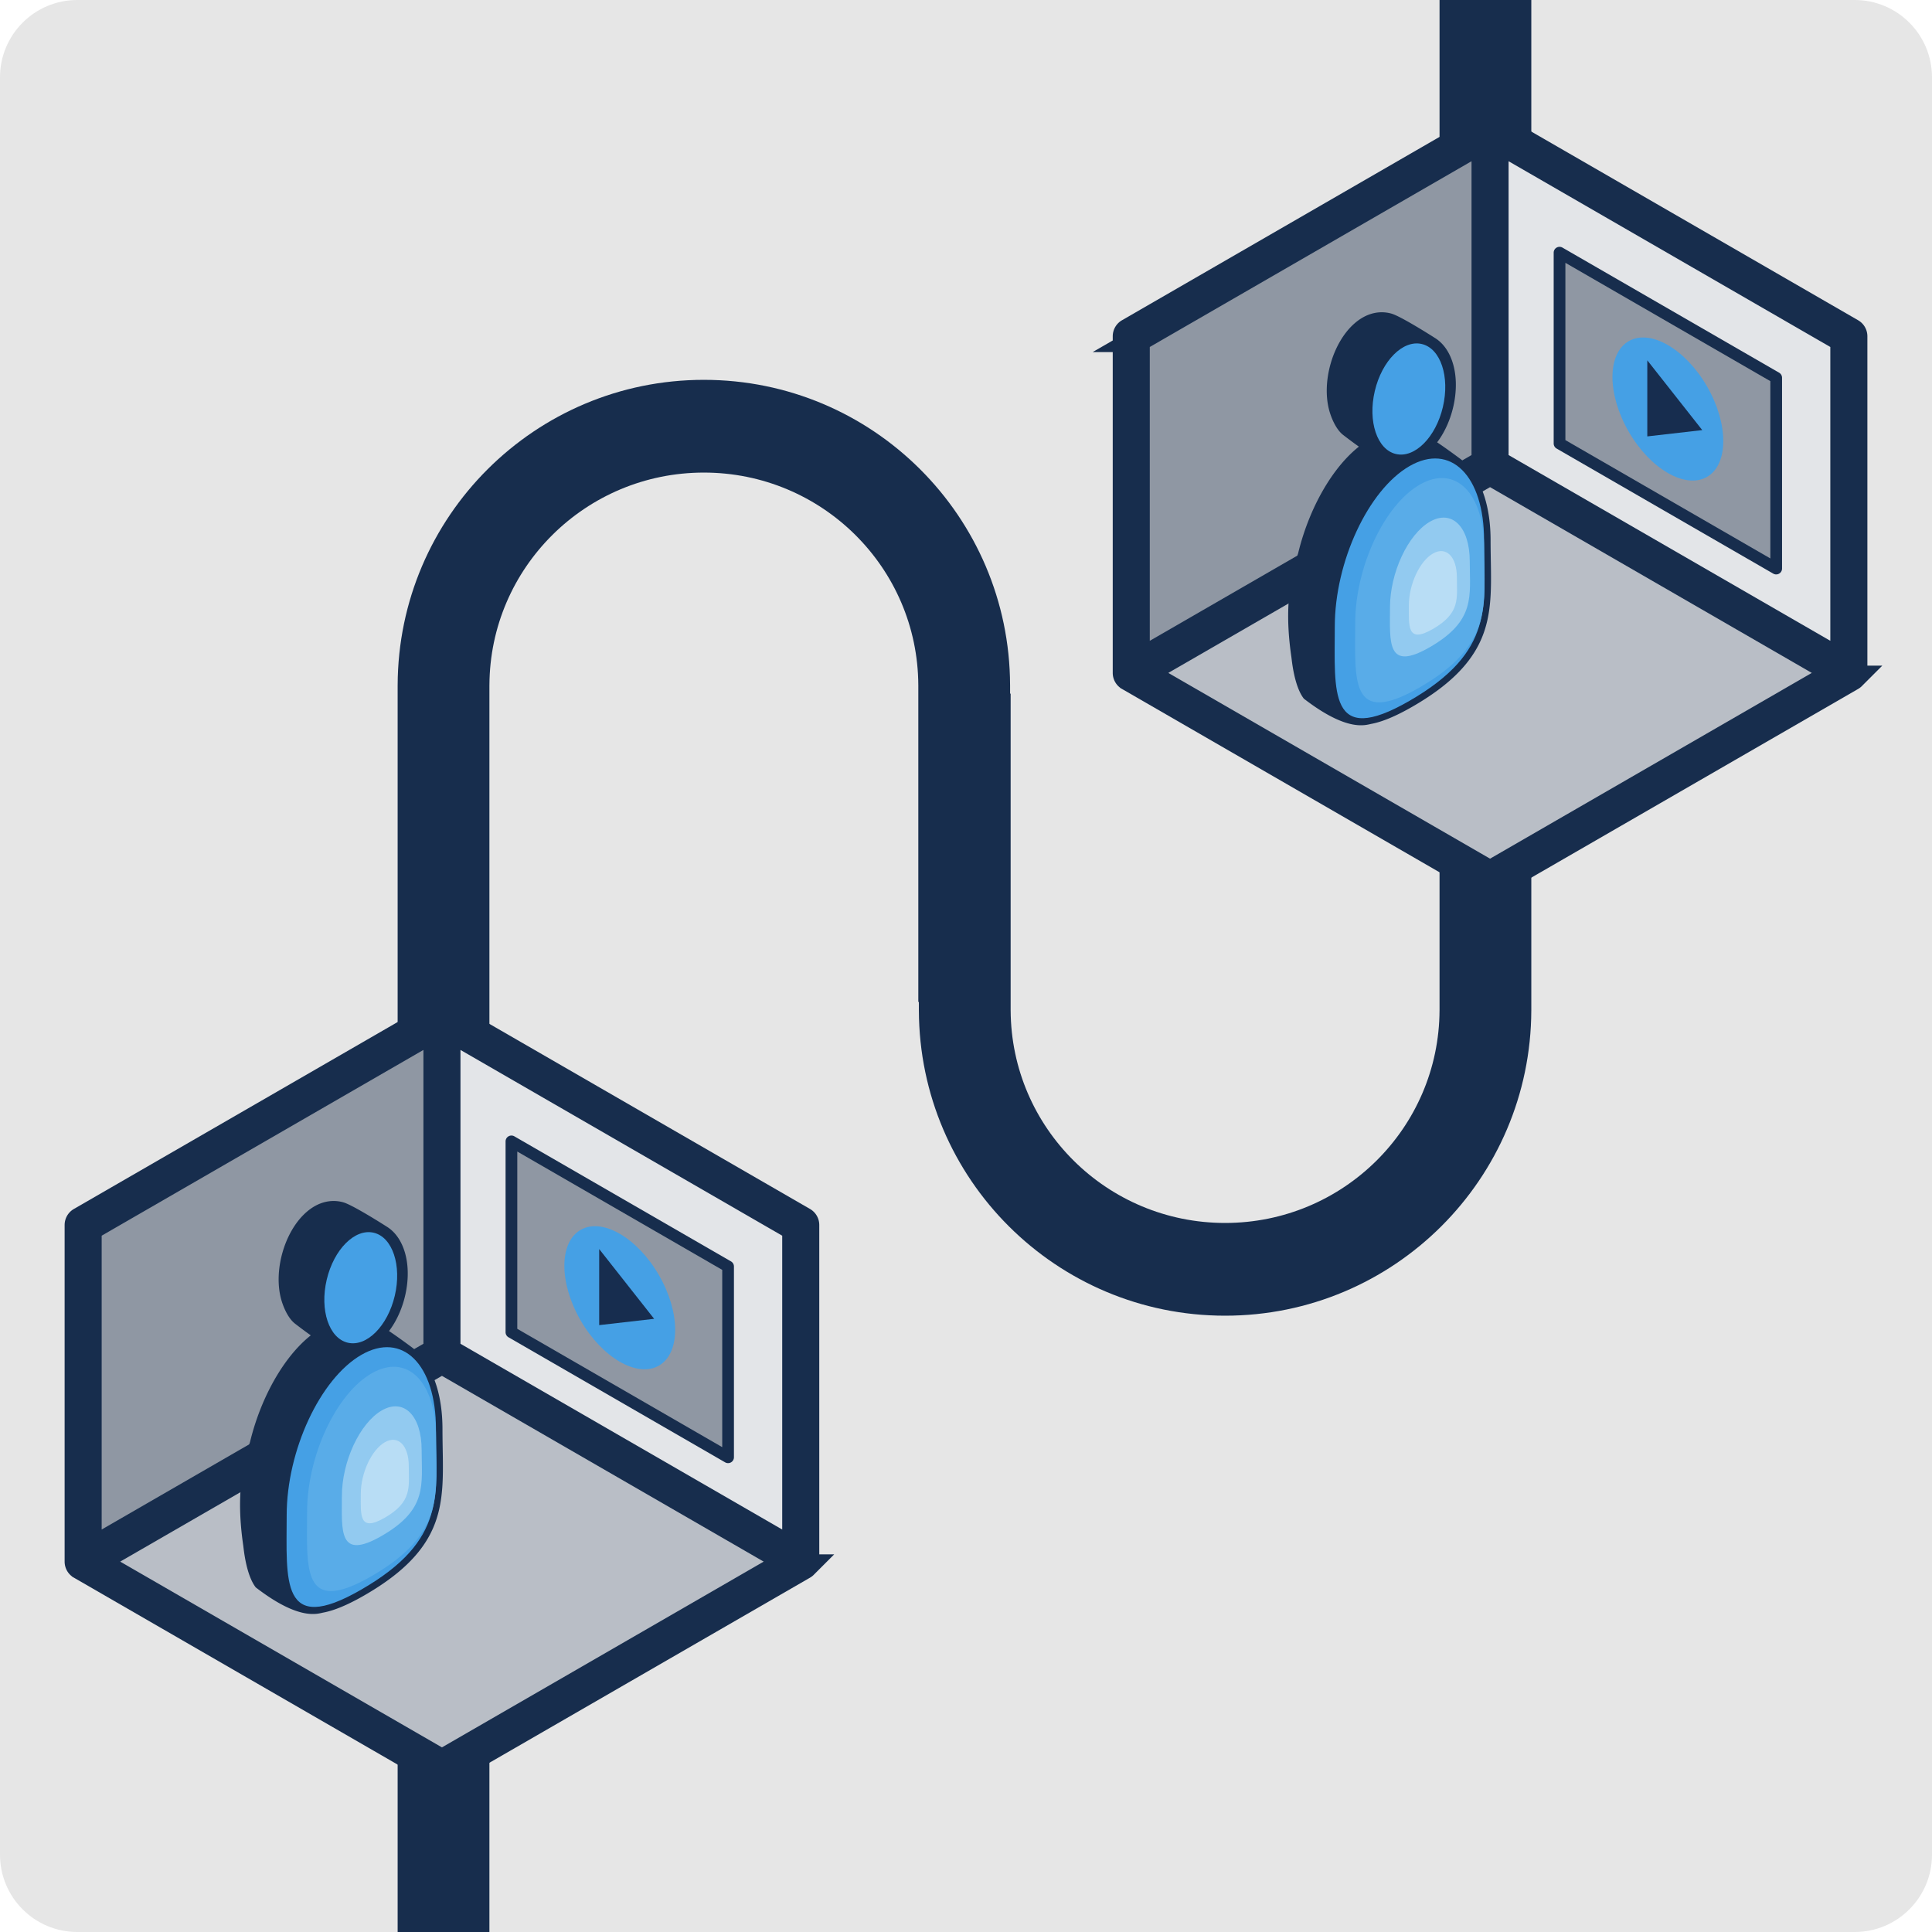 <svg id="Ebene_1" data-name="Ebene 1" xmlns="http://www.w3.org/2000/svg" viewBox="0 0 2000 2000">
    <defs>
        <style>
            .cls-1{fill:#b9bec6}.cls-1,.cls-10,.cls-11,.cls-2,.cls-3,.cls-4,.cls-5,.cls-6,.cls-8,.cls-9{fill-rule:evenodd}.cls-2{fill:#e3e5e8}.cls-12,.cls-3{fill:#45a0e5}.cls-4{fill:#59ace8}.cls-5{fill:#b8ddf5}.cls-6{fill:#172d4f}.cls-13,.cls-8,.cls-9{fill:#172d4d}.cls-9{stroke:#172d4d;stroke-miterlimit:10;stroke-width:25px}.cls-10{fill:#8f97a3}.cls-11{fill:#92caf0}
        </style>
    </defs>
    <path d="M2000 80c0-44.15-35.84-80-80-80H80C35.85 0 0 35.85 0 80v1840c0 44.15 35.85 80 80 80h1840c44.16 0 80-35.85 80-80V80Z" style="fill:#e6e6e6;fill-rule:evenodd"/>
    <path class="cls-13" d="M1490.21-91v1137h-.01c-.54 121.59-99.72 220-221.99 220s-221.44-98.41-221.99-220h-.01V718h-.57v-8.79h-.01c-.54-174.61-142.25-316-316.99-316s-316.45 141.39-316.99 316h-.01V2137h95V709.21h.01c.54-121.59 99.72-220 221.99-220s221.44 98.41 221.99 220h.01v328h.57v8.79h.01c.54 174.61 142.25 316 316.99 316s316.45-141.39 316.99-316h.01V-91h-95Z"/>
    <path class="cls-1" d="m86.07 1616.59 371.43-214.44 371.43 214.44-371.43 214.44-371.43-214.44z"/>
    <path class="cls-2" d="m457.5 1053.68 371.42 214.44v348.47L457.5 1402.15v-348.47z"/>
    <path class="cls-10" d="m86.07 1268.12 371.43-214.44v348.47L86.07 1616.59v-348.47z"/>
    <path class="cls-9" d="M833.37 1621.57a6.72 6.72 0 0 0 2.24-4.98V1268.12a6.67 6.67 0 0 0-3.34-5.78L460.84 1047.9a6.696 6.696 0 0 0-6.68 0h-.01L82.74 1262.34a6.67 6.67 0 0 0-3.34 5.78v348.47c0 2.39 1.27 4.59 3.34 5.78.02.01.05.02.07.04l371.36 214.41a6.677 6.677 0 0 0 6.67 0l371.43-214.44c.36-.21.7-.45 1.01-.72.02-.02.05-.04.07-.06.01 0 .02-.02.03-.03Zm-369.19-556.33 358.07 206.73v333.04s-321.67-185.72-358.07-206.73v-333.04ZM92.75 1271.97l358.07-206.73v333.04L92.75 1605.01v-333.04Zm364.75 551.34L99.43 1616.58l358.07-206.73 358.07 206.73-358.07 206.73Z"/>
    <g id="Avatar">
        <path class="cls-3" d="M336.11 1380.66c42.65-24.62 77.27 9.82 77.27 76.87s12.02 114.55-77.27 166.1c-84.33 48.69-77.27-9.82-77.27-76.87s34.62-141.48 77.27-166.1Z"/>
        <path class="cls-8" d="M367.41 1366.18c-10.65-1.1-22.38 1.55-34.67 8.65-32.83 18.96-61.38 66.25-73.89 117.82-10.73 32.75-13.19 65.25-6.99 107.66.42 2.87 2.79 30.07 12.91 42.97 45.11 34.79 63.85 27.2 70.1 26.02 10.87-2.05 24.8-7.68 42.54-17.92 37.24-21.5 57.41-42.49 68.41-64.21 16.29-32.18 12.23-66.3 12.23-107.72 0-34.05-8.85-60.08-22.67-75.45-1.94-2.99-4.74-6.08-8.63-8.97-45.19-33.58-47.77-29.78-47.77-29.78a9.49 9.49 0 0 0-9.58.06l-1.98.9Zm42.9 36.66c6.2 14.51 9.8 32.96 9.8 54.69 0 41.42 4.07 75.54-12.23 107.72-11 21.72-31.18 42.72-68.41 64.22-12.08 6.97-22.4 11.82-31.19 14.84 1.49 3.86 3.49 7.01 6.29 9.22 4.12 3.25 9.89 4.01 17.79 2.52 9.81-1.85 22.3-7.12 38.3-16.35 34.19-19.74 53.03-38.69 63.13-58.64 15.36-30.33 10.77-62.58 10.77-101.63 0-22.2-3.9-40.65-10.84-54.22-5.85-11.42-13.8-19.26-23.41-22.37Zm-15.32-1.05c.27.5.54 1.01.81 1.53 6.95 13.57 10.84 32.02 10.84 54.22 0 39.05 4.59 71.3-10.77 101.63-10.1 19.95-28.94 38.9-63.13 58.64-10.69 6.17-19.82 10.57-27.62 13.36-2.54-16.93-1.62-39.19-1.62-62.5 0-64.6 32.82-136.55 73.9-160.27 6.1-3.52 11.99-5.71 17.59-6.6Z"/>
        <path class="cls-8" d="M291.15 1345.34c1.9 6.82 6.67 19.06 14.33 24.96 35.81 27.59 41.7 26.85 49.88 27.93 12.16 1.61 25.62.9 38.61-10.76 22.27-19.98 33.71-60.3 25.43-90-3.68-13.2-10.55-22.36-18.81-27.52-.36-.22-35.17-22.57-45.41-25.37-11.83-3.23-25.62-.9-38.61 10.76-22.26 19.98-33.71 60.3-25.43 90Zm92.1-61.43c4.34 28.52-6.96 63.5-27.2 81.67a57.803 57.803 0 0 1-5.65 4.49c2.69 5.17 6.3 8.68 10.72 10.09 6.21 1.98 13.28-.6 20.18-6.8 17.5-15.71 26.33-47.44 19.82-70.78-2.65-9.5-7.36-15.97-13.77-18.01-1.33-.42-2.71-.64-4.11-.65Zm-18.03 9.3c1.17 20.19-6.57 43.02-19.9 56.39-1.17-20.19 6.57-43.02 19.9-56.39Z"/>
        <path class="cls-3" d="M374.04 1402.56c42.65-24.62 77.27 9.82 77.27 76.87s12.02 114.55-77.27 166.1c-84.33 48.69-77.27-9.82-77.27-76.87s34.62-141.48 77.27-166.1Z"/>
        <path class="cls-4" d="M384.65 1421.74c36.83-21.26 66.73 8.48 66.73 66.39s10.38 98.93-66.73 143.45c-72.82 42.05-66.73-8.48-66.73-66.39s29.9-122.18 66.73-143.45Z"/>
        <path class="cls-11" d="M395.2 1460.09c22.79-13.16 41.29 5.25 41.29 41.07s6.42 61.2-41.29 88.75c-45.06 26.01-41.29-5.25-41.29-41.07s18.5-75.59 41.29-88.75Z"/>
        <path class="cls-5" d="M398.33 1493.04c13.7-7.91 24.83 3.16 24.83 24.7s3.86 36.81-24.83 53.38c-27.1 15.65-24.83-3.16-24.83-24.7s11.13-45.47 24.83-53.38Z"/>
        <ellipse class="cls-12" cx="373.45" cy="1333.06" rx="58.49" ry="36.2" transform="rotate(-76.75 373.436 1333.051)"/>
    </g>
    <g id="Fernseher_rechts" data-name="Fernseher rechts">
        <path class="cls-10" d="m529.43 1181.57 224.28 129.49v197.52l-224.28-129.49v-197.52z"/>
        <path class="cls-13" d="M753.71 1514.64c-1.05 0-2.09-.27-3.03-.81L526.4 1384.34a6.043 6.043 0 0 1-3.03-5.25v-197.52c0-2.17 1.16-4.17 3.03-5.25a6.072 6.072 0 0 1 6.06 0l224.28 129.49a6.043 6.043 0 0 1 3.03 5.25v197.52c0 2.17-1.16 4.17-3.03 5.25-.94.54-1.98.81-3.03.81Zm-218.22-139.05 212.16 122.49v-183.52l-212.16-122.49v183.52Z"/>
        <g id="Videobutton">
            <ellipse class="cls-12" cx="641.57" cy="1343.43" rx="46.83" ry="81.11" transform="rotate(-30 641.57 1343.428)"/>
            <path class="cls-6" d="m677.17 1365.24-56.89 6.52v-78.74l56.89 72.22Z"/>
        </g>
    </g>
    <path class="cls-1" d="m1171.07 696.59 371.43-214.44 371.43 214.44-371.43 214.44-371.43-214.44z"/>
    <path class="cls-2" d="m1542.5 133.68 371.42 214.44v348.47L1542.5 482.15V133.68z"/>
    <path class="cls-10" d="m1171.07 348.12 371.43-214.44v348.47l-371.43 214.44V348.12z"/>
    <path class="cls-9" d="M1918.37 701.57a6.72 6.72 0 0 0 2.24-4.98V348.12a6.67 6.67 0 0 0-3.34-5.78L1545.84 127.9a6.696 6.696 0 0 0-6.68 0h-.01l-371.41 214.44a6.67 6.67 0 0 0-3.34 5.78v348.47c0 2.39 1.27 4.59 3.34 5.78.02.01.05.02.07.04l371.36 214.41a6.677 6.677 0 0 0 6.67 0l371.43-214.44c.36-.21.7-.45 1.01-.72.02-.02.05-.04.07-.06.01 0 .02-.02.03-.03Zm-369.19-556.32 358.07 206.73v333.04s-321.67-185.72-358.07-206.73V145.25Zm-371.43 206.73 358.07-206.73v333.04l-358.07 206.73V351.98Zm364.75 551.34-358.07-206.73 358.07-206.73 358.07 206.73-358.07 206.73Z"/>
    <g id="Avatar-2" data-name="Avatar">
        <path class="cls-3" d="M1421.11 460.66c42.65-24.62 77.27 9.82 77.27 76.87s12.02 114.55-77.27 166.1c-84.33 48.69-77.27-9.82-77.27-76.87s34.62-141.48 77.27-166.1Z"/>
        <path class="cls-8" d="M1452.41 446.18c-10.65-1.1-22.38 1.55-34.67 8.65-32.83 18.96-61.38 66.25-73.89 117.82-10.73 32.75-13.19 65.25-6.99 107.66.42 2.87 2.79 30.07 12.91 42.97 45.11 34.79 63.85 27.2 70.1 26.02 10.87-2.05 24.8-7.68 42.54-17.92 37.24-21.5 57.41-42.49 68.41-64.21 16.29-32.18 12.23-66.3 12.23-107.72 0-34.05-8.85-60.08-22.67-75.45-1.94-2.99-4.74-6.08-8.63-8.97-45.19-33.58-47.77-29.78-47.77-29.78a9.49 9.49 0 0 0-9.58.06l-1.98.9Zm42.9 36.66c6.2 14.51 9.8 32.96 9.8 54.69 0 41.42 4.07 75.54-12.23 107.72-11 21.72-31.18 42.72-68.41 64.22-12.08 6.97-22.4 11.82-31.19 14.84 1.49 3.86 3.49 7.01 6.29 9.22 4.12 3.25 9.89 4.01 17.79 2.52 9.81-1.85 22.3-7.12 38.3-16.35 34.19-19.74 53.03-38.69 63.13-58.64 15.36-30.33 10.77-62.58 10.77-101.63 0-22.2-3.9-40.65-10.84-54.22-5.85-11.42-13.8-19.26-23.41-22.37Zm-15.32-1.05c.27.5.54 1.01.81 1.53 6.95 13.57 10.84 32.02 10.84 54.22 0 39.05 4.59 71.3-10.77 101.63-10.1 19.95-28.94 38.9-63.13 58.64-10.69 6.17-19.82 10.57-27.62 13.36-2.54-16.93-1.62-39.19-1.62-62.5 0-64.6 32.82-136.55 73.9-160.27 6.1-3.52 11.99-5.71 17.59-6.6Z"/>
        <path class="cls-8" d="M1376.15 425.34c1.9 6.82 6.67 19.06 14.33 24.96 35.81 27.59 41.7 26.85 49.88 27.93 12.16 1.61 25.62.9 38.61-10.76 22.27-19.98 33.71-60.3 25.43-90-3.68-13.2-10.55-22.36-18.81-27.52-.36-.22-35.17-22.57-45.41-25.37-11.83-3.23-25.62-.9-38.61 10.76-22.26 19.98-33.71 60.3-25.43 90Zm92.1-61.43c4.34 28.52-6.96 63.5-27.2 81.67a57.803 57.803 0 0 1-5.65 4.49c2.69 5.17 6.3 8.68 10.72 10.09 6.21 1.98 13.28-.6 20.18-6.8 17.5-15.71 26.33-47.44 19.82-70.78-2.65-9.5-7.36-15.97-13.77-18.01-1.33-.42-2.71-.64-4.11-.65Zm-18.03 9.3c1.17 20.19-6.57 43.02-19.9 56.39-1.17-20.19 6.57-43.02 19.9-56.39Z"/>
        <path class="cls-3" d="M1459.04 482.56c42.65-24.62 77.27 9.82 77.27 76.87s12.02 114.55-77.27 166.1c-84.33 48.69-77.27-9.82-77.27-76.87s34.62-141.48 77.27-166.1Z"/>
        <path class="cls-4" d="M1469.65 501.74c36.83-21.26 66.73 8.48 66.73 66.39s10.38 98.93-66.73 143.45c-72.82 42.05-66.73-8.48-66.73-66.39s29.9-122.18 66.73-143.45Z"/>
        <path class="cls-11" d="M1480.2 540.09c22.79-13.16 41.29 5.25 41.29 41.07s6.42 61.2-41.29 88.75c-45.06 26.01-41.29-5.25-41.29-41.07s18.5-75.59 41.29-88.75Z"/>
        <path class="cls-5" d="M1483.33 573.04c13.7-7.91 24.83 3.16 24.83 24.7s3.86 36.81-24.83 53.38c-27.1 15.65-24.83-3.16-24.83-24.7s11.13-45.47 24.83-53.38Z"/>
        <ellipse class="cls-12" cx="1458.45" cy="413.06" rx="58.49" ry="36.2" transform="rotate(-76.75 1458.433 413.066)"/>
    </g>
    <g id="Fernseher_rechts-2" data-name="Fernseher rechts">
        <path class="cls-10" d="m1614.43 261.57 224.28 129.49v197.52l-224.28-129.49V261.57z"/>
        <path class="cls-13" d="M1838.71 594.64c-1.05 0-2.09-.27-3.03-.81L1611.4 464.34a6.043 6.043 0 0 1-3.03-5.25V261.57c0-2.17 1.16-4.17 3.03-5.25a6.072 6.072 0 0 1 6.06 0l224.28 129.49a6.043 6.043 0 0 1 3.03 5.25v197.52c0 2.17-1.16 4.17-3.03 5.25-.94.54-1.98.81-3.03.81Zm-218.22-139.05 212.16 122.49V394.56l-212.16-122.49v183.52Z"/>
        <g id="Videobutton-2" data-name="Videobutton">
            <ellipse class="cls-12" cx="1726.57" cy="423.43" rx="46.83" ry="81.11" transform="rotate(-30 1726.562 423.43)"/>
            <path class="cls-6" d="m1762.17 445.24-56.89 6.52v-78.74l56.89 72.22Z"/>
        </g>
    </g>
</svg>
